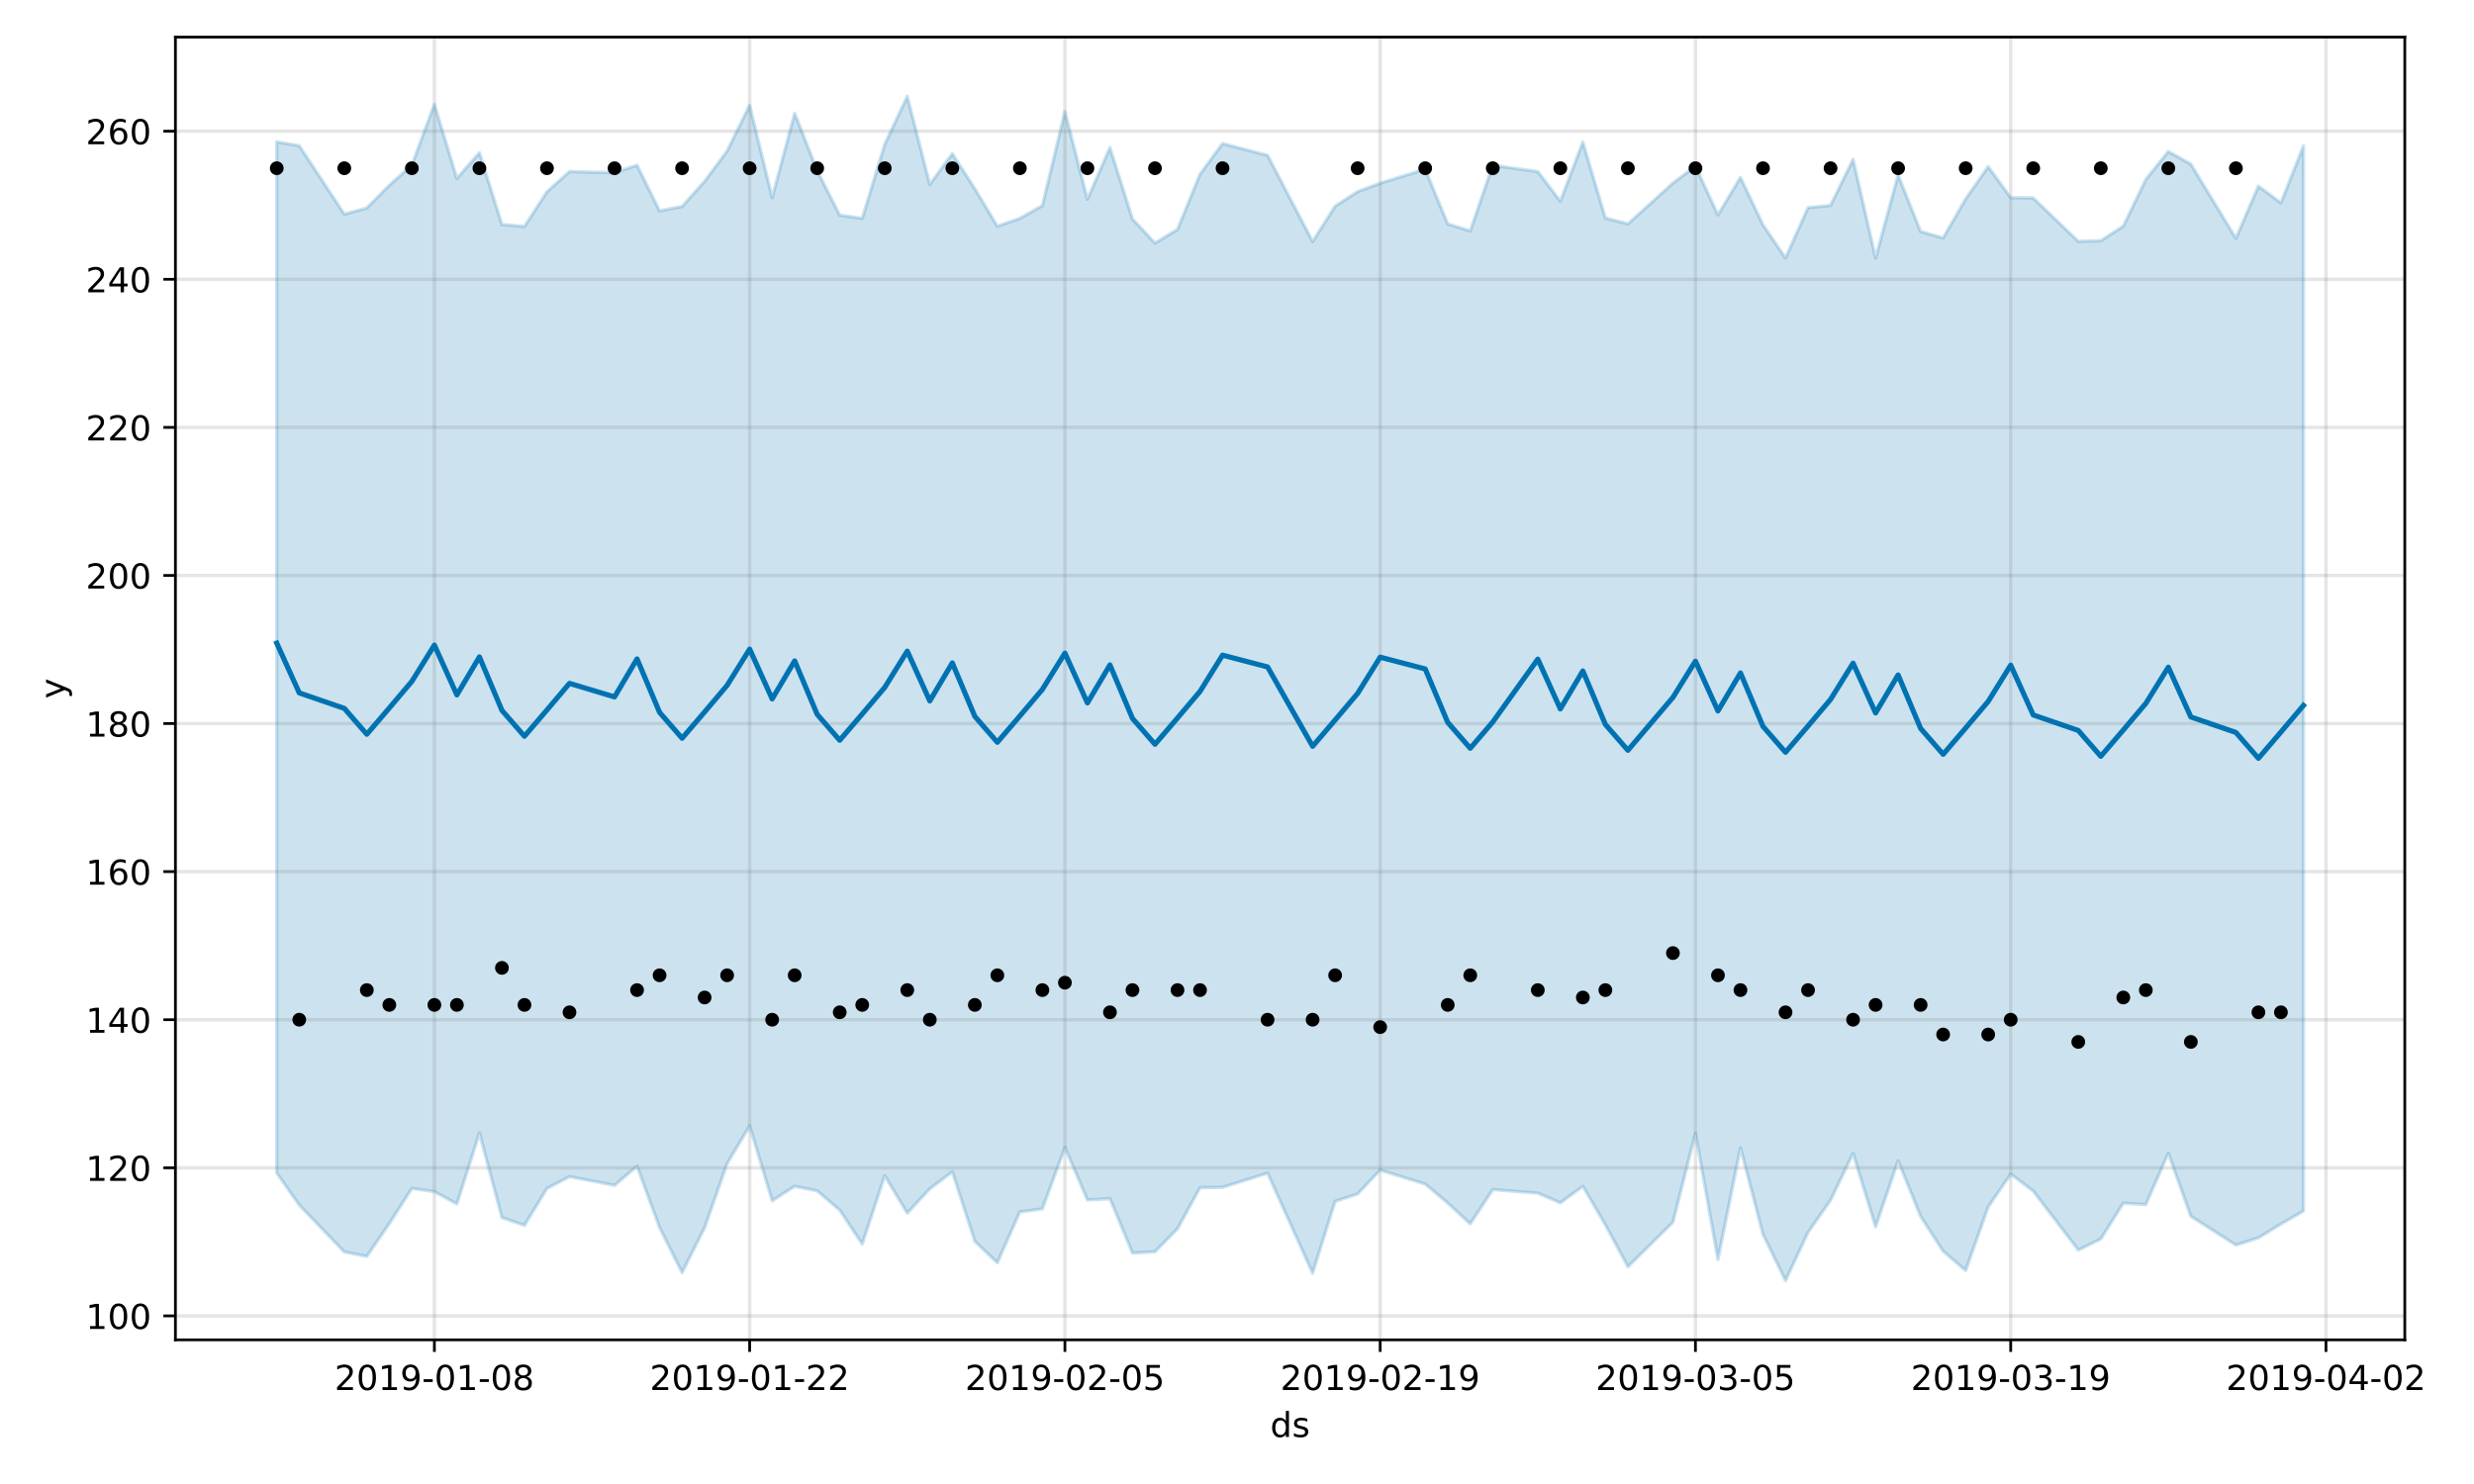 <?xml version="1.0" encoding="utf-8" standalone="no"?>
<!DOCTYPE svg PUBLIC "-//W3C//DTD SVG 1.1//EN"
  "http://www.w3.org/Graphics/SVG/1.1/DTD/svg11.dtd">
<!-- Created with matplotlib (https://matplotlib.org/) -->
<svg height="432pt" version="1.1" viewBox="0 0 720 432" width="720pt" xmlns="http://www.w3.org/2000/svg" xmlns:xlink="http://www.w3.org/1999/xlink">
 <defs>
  <style type="text/css">
*{stroke-linecap:butt;stroke-linejoin:round;}
  </style>
 </defs>
 <g id="figure_1">
  <g id="patch_1">
   <path d="M 0 432 
L 720 432 
L 720 0 
L 0 0 
z
" style="fill:#ffffff;"/>
  </g>
  <g id="axes_1">
   <g id="patch_2">
    <path d="M 51.05 390.04 
L 699.857 390.04 
L 699.857 10.8 
L 51.05 10.8 
z
" style="fill:#ffffff;"/>
   </g>
   <g id="PolyCollection_1">
    <defs>
     <path d="M 80.541 -390.688 
L 80.541 -90.541 
L 87.095 -81.189 
L 100.202 -67.548 
L 106.756 -66.279 
L 113.309 -75.813 
L 119.863 -86.031 
L 126.417 -85.107 
L 132.97 -81.522 
L 139.524 -102.159 
L 146.077 -77.539 
L 152.631 -75.289 
L 159.185 -86.035 
L 165.738 -89.48 
L 178.845 -86.94 
L 185.399 -92.5 
L 191.953 -74.653 
L 198.506 -61.533 
L 205.06 -74.594 
L 211.613 -93.248 
L 218.167 -104.239 
L 224.721 -82.461 
L 231.274 -86.669 
L 237.828 -85.321 
L 244.381 -79.704 
L 250.935 -69.836 
L 257.489 -89.732 
L 264.042 -78.842 
L 270.596 -85.93 
L 277.15 -90.875 
L 283.703 -70.623 
L 290.257 -64.4 
L 296.81 -79.209 
L 303.364 -80.088 
L 309.918 -97.953 
L 316.471 -82.689 
L 323.025 -83.043 
L 329.578 -67.234 
L 336.132 -67.6 
L 342.686 -74.287 
L 349.239 -86.256 
L 355.793 -86.357 
L 368.9 -90.478 
L 382.007 -61.37 
L 388.561 -82.277 
L 395.114 -84.437 
L 401.668 -91.391 
L 414.775 -87.316 
L 421.329 -81.77 
L 427.883 -75.73 
L 434.436 -85.7 
L 447.543 -84.662 
L 454.097 -81.836 
L 460.651 -86.648 
L 467.204 -75.446 
L 473.758 -63.226 
L 486.865 -76.179 
L 493.419 -102.076 
L 499.972 -65.343 
L 506.526 -97.839 
L 513.079 -72.669 
L 519.633 -59.198 
L 526.187 -73.233 
L 532.74 -82.594 
L 539.294 -96.24 
L 545.847 -74.868 
L 552.401 -94.091 
L 558.955 -77.89 
L 565.508 -67.759 
L 572.062 -62.153 
L 578.616 -80.634 
L 585.169 -90.212 
L 591.723 -85.274 
L 604.83 -68.113 
L 611.384 -71.317 
L 617.937 -81.752 
L 624.491 -81.35 
L 631.044 -96.272 
L 637.598 -77.923 
L 650.705 -69.562 
L 657.259 -71.668 
L 663.812 -75.676 
L 670.366 -79.452 
L 670.366 -389.514 
L 670.366 -389.514 
L 663.812 -372.951 
L 657.259 -377.815 
L 650.705 -362.632 
L 637.598 -384.208 
L 631.044 -387.916 
L 624.491 -379.744 
L 617.937 -366.149 
L 611.384 -361.929 
L 604.83 -361.737 
L 591.723 -374.369 
L 585.169 -374.465 
L 578.616 -383.495 
L 572.062 -374.097 
L 565.508 -362.731 
L 558.955 -364.609 
L 552.401 -381.063 
L 545.847 -356.914 
L 539.294 -385.607 
L 532.74 -372.212 
L 526.187 -371.541 
L 519.633 -356.895 
L 513.079 -366.551 
L 506.526 -380.349 
L 499.972 -369.441 
L 493.419 -383.608 
L 486.865 -378.697 
L 473.758 -366.83 
L 467.204 -368.556 
L 460.651 -390.643 
L 454.097 -373.427 
L 447.543 -382.067 
L 434.436 -383.875 
L 427.883 -364.793 
L 421.329 -366.812 
L 414.775 -382.721 
L 401.668 -378.672 
L 395.114 -376.22 
L 388.561 -371.977 
L 382.007 -361.699 
L 368.9 -386.78 
L 355.793 -390.214 
L 349.239 -381.276 
L 342.686 -365.226 
L 336.132 -361.229 
L 329.578 -368.273 
L 323.025 -389.029 
L 316.471 -373.991 
L 309.918 -399.546 
L 303.364 -372.139 
L 296.81 -368.425 
L 290.257 -366.147 
L 283.703 -377.067 
L 277.15 -387.263 
L 270.596 -378.334 
L 264.042 -403.962 
L 257.489 -390.014 
L 250.935 -368.439 
L 244.381 -369.367 
L 237.828 -382.321 
L 231.274 -399.045 
L 224.721 -374.451 
L 218.167 -401.387 
L 211.613 -388.047 
L 205.06 -379.219 
L 198.506 -371.893 
L 191.953 -370.622 
L 185.399 -383.91 
L 178.845 -381.725 
L 165.738 -382.06 
L 159.185 -376.182 
L 152.631 -366.073 
L 146.077 -366.66 
L 139.524 -387.557 
L 132.97 -380.045 
L 126.417 -401.655 
L 119.863 -383.91 
L 113.309 -378.089 
L 106.756 -371.45 
L 100.202 -369.664 
L 87.095 -389.576 
L 80.541 -390.688 
z
" id="m80449d6ea2" style="stroke:#0072b2;stroke-opacity:0.2;"/>
    </defs>
    <g clip-path="url(#pdeab9c58ba)">
     <use style="fill:#0072b2;fill-opacity:0.2;stroke:#0072b2;stroke-opacity:0.2;" x="0" xlink:href="#m80449d6ea2" y="432"/>
    </g>
   </g>
   <g id="matplotlib.axis_1">
    <g id="xtick_1">
     <g id="line2d_1">
      <path clip-path="url(#pdeab9c58ba)" d="M 126.417 390.04 
L 126.417 10.8 
" style="fill:none;stroke:#808080;stroke-linecap:square;stroke-opacity:0.2;"/>
     </g>
     <g id="line2d_2">
      <defs>
       <path d="M 0 0 
L 0 3.5 
" id="mfeda3fd162" style="stroke:#000000;stroke-width:0.8;"/>
      </defs>
      <g>
       <use style="stroke:#000000;stroke-width:0.8;" x="126.417" xlink:href="#mfeda3fd162" y="390.04"/>
      </g>
     </g>
     <g id="text_1">
      <!-- 2019-01-08 -->
      <defs>
       <path d="M 19.188 8.297 
L 53.609 8.297 
L 53.609 0 
L 7.328 0 
L 7.328 8.297 
Q 12.938 14.109 22.625 23.891 
Q 32.328 33.688 34.812 36.531 
Q 39.547 41.844 41.422 45.531 
Q 43.312 49.219 43.312 52.781 
Q 43.312 58.594 39.234 62.25 
Q 35.156 65.922 28.609 65.922 
Q 23.969 65.922 18.812 64.312 
Q 13.672 62.703 7.812 59.422 
L 7.812 69.391 
Q 13.766 71.781 18.938 73 
Q 24.125 74.219 28.422 74.219 
Q 39.75 74.219 46.484 68.547 
Q 53.219 62.891 53.219 53.422 
Q 53.219 48.922 51.531 44.891 
Q 49.859 40.875 45.406 35.406 
Q 44.188 33.984 37.641 27.219 
Q 31.109 20.453 19.188 8.297 
z
" id="DejaVuSans-50"/>
       <path d="M 31.781 66.406 
Q 24.172 66.406 20.328 58.906 
Q 16.5 51.422 16.5 36.375 
Q 16.5 21.391 20.328 13.891 
Q 24.172 6.391 31.781 6.391 
Q 39.453 6.391 43.281 13.891 
Q 47.125 21.391 47.125 36.375 
Q 47.125 51.422 43.281 58.906 
Q 39.453 66.406 31.781 66.406 
z
M 31.781 74.219 
Q 44.047 74.219 50.516 64.516 
Q 56.984 54.828 56.984 36.375 
Q 56.984 17.969 50.516 8.266 
Q 44.047 -1.422 31.781 -1.422 
Q 19.531 -1.422 13.062 8.266 
Q 6.594 17.969 6.594 36.375 
Q 6.594 54.828 13.062 64.516 
Q 19.531 74.219 31.781 74.219 
z
" id="DejaVuSans-48"/>
       <path d="M 12.406 8.297 
L 28.516 8.297 
L 28.516 63.922 
L 10.984 60.406 
L 10.984 69.391 
L 28.422 72.906 
L 38.281 72.906 
L 38.281 8.297 
L 54.391 8.297 
L 54.391 0 
L 12.406 0 
z
" id="DejaVuSans-49"/>
       <path d="M 10.984 1.516 
L 10.984 10.5 
Q 14.703 8.734 18.5 7.812 
Q 22.312 6.891 25.984 6.891 
Q 35.75 6.891 40.891 13.453 
Q 46.047 20.016 46.781 33.406 
Q 43.953 29.203 39.594 26.953 
Q 35.25 24.703 29.984 24.703 
Q 19.047 24.703 12.672 31.312 
Q 6.297 37.938 6.297 49.422 
Q 6.297 60.641 12.938 67.422 
Q 19.578 74.219 30.609 74.219 
Q 43.266 74.219 49.922 64.516 
Q 56.594 54.828 56.594 36.375 
Q 56.594 19.141 48.406 8.859 
Q 40.234 -1.422 26.422 -1.422 
Q 22.703 -1.422 18.891 -0.688 
Q 15.094 0.047 10.984 1.516 
z
M 30.609 32.422 
Q 37.25 32.422 41.125 36.953 
Q 45.016 41.5 45.016 49.422 
Q 45.016 57.281 41.125 61.844 
Q 37.25 66.406 30.609 66.406 
Q 23.969 66.406 20.094 61.844 
Q 16.219 57.281 16.219 49.422 
Q 16.219 41.5 20.094 36.953 
Q 23.969 32.422 30.609 32.422 
z
" id="DejaVuSans-57"/>
       <path d="M 4.891 31.391 
L 31.203 31.391 
L 31.203 23.391 
L 4.891 23.391 
z
" id="DejaVuSans-45"/>
       <path d="M 31.781 34.625 
Q 24.75 34.625 20.719 30.859 
Q 16.703 27.094 16.703 20.516 
Q 16.703 13.922 20.719 10.156 
Q 24.75 6.391 31.781 6.391 
Q 38.812 6.391 42.859 10.172 
Q 46.922 13.969 46.922 20.516 
Q 46.922 27.094 42.891 30.859 
Q 38.875 34.625 31.781 34.625 
z
M 21.922 38.812 
Q 15.578 40.375 12.031 44.719 
Q 8.5 49.078 8.5 55.328 
Q 8.5 64.062 14.719 69.141 
Q 20.953 74.219 31.781 74.219 
Q 42.672 74.219 48.875 69.141 
Q 55.078 64.062 55.078 55.328 
Q 55.078 49.078 51.531 44.719 
Q 48 40.375 41.703 38.812 
Q 48.828 37.156 52.797 32.312 
Q 56.781 27.484 56.781 20.516 
Q 56.781 9.906 50.312 4.234 
Q 43.844 -1.422 31.781 -1.422 
Q 19.734 -1.422 13.25 4.234 
Q 6.781 9.906 6.781 20.516 
Q 6.781 27.484 10.781 32.312 
Q 14.797 37.156 21.922 38.812 
z
M 18.312 54.391 
Q 18.312 48.734 21.844 45.562 
Q 25.391 42.391 31.781 42.391 
Q 38.141 42.391 41.719 45.562 
Q 45.312 48.734 45.312 54.391 
Q 45.312 60.062 41.719 63.234 
Q 38.141 66.406 31.781 66.406 
Q 25.391 66.406 21.844 63.234 
Q 18.312 60.062 18.312 54.391 
z
" id="DejaVuSans-56"/>
      </defs>
      <g transform="translate(97.359 404.638)scale(0.1 -0.1)">
       <use xlink:href="#DejaVuSans-50"/>
       <use x="63.623" xlink:href="#DejaVuSans-48"/>
       <use x="127.246" xlink:href="#DejaVuSans-49"/>
       <use x="190.869" xlink:href="#DejaVuSans-57"/>
       <use x="254.492" xlink:href="#DejaVuSans-45"/>
       <use x="290.576" xlink:href="#DejaVuSans-48"/>
       <use x="354.199" xlink:href="#DejaVuSans-49"/>
       <use x="417.822" xlink:href="#DejaVuSans-45"/>
       <use x="453.906" xlink:href="#DejaVuSans-48"/>
       <use x="517.529" xlink:href="#DejaVuSans-56"/>
      </g>
     </g>
    </g>
    <g id="xtick_2">
     <g id="line2d_3">
      <path clip-path="url(#pdeab9c58ba)" d="M 218.167 390.04 
L 218.167 10.8 
" style="fill:none;stroke:#808080;stroke-linecap:square;stroke-opacity:0.2;"/>
     </g>
     <g id="line2d_4">
      <g>
       <use style="stroke:#000000;stroke-width:0.8;" x="218.167" xlink:href="#mfeda3fd162" y="390.04"/>
      </g>
     </g>
     <g id="text_2">
      <!-- 2019-01-22 -->
      <g transform="translate(189.109 404.638)scale(0.1 -0.1)">
       <use xlink:href="#DejaVuSans-50"/>
       <use x="63.623" xlink:href="#DejaVuSans-48"/>
       <use x="127.246" xlink:href="#DejaVuSans-49"/>
       <use x="190.869" xlink:href="#DejaVuSans-57"/>
       <use x="254.492" xlink:href="#DejaVuSans-45"/>
       <use x="290.576" xlink:href="#DejaVuSans-48"/>
       <use x="354.199" xlink:href="#DejaVuSans-49"/>
       <use x="417.822" xlink:href="#DejaVuSans-45"/>
       <use x="453.906" xlink:href="#DejaVuSans-50"/>
       <use x="517.529" xlink:href="#DejaVuSans-50"/>
      </g>
     </g>
    </g>
    <g id="xtick_3">
     <g id="line2d_5">
      <path clip-path="url(#pdeab9c58ba)" d="M 309.918 390.04 
L 309.918 10.8 
" style="fill:none;stroke:#808080;stroke-linecap:square;stroke-opacity:0.2;"/>
     </g>
     <g id="line2d_6">
      <g>
       <use style="stroke:#000000;stroke-width:0.8;" x="309.918" xlink:href="#mfeda3fd162" y="390.04"/>
      </g>
     </g>
     <g id="text_3">
      <!-- 2019-02-05 -->
      <defs>
       <path d="M 10.797 72.906 
L 49.516 72.906 
L 49.516 64.594 
L 19.828 64.594 
L 19.828 46.734 
Q 21.969 47.469 24.109 47.828 
Q 26.266 48.188 28.422 48.188 
Q 40.625 48.188 47.75 41.5 
Q 54.891 34.812 54.891 23.391 
Q 54.891 11.625 47.562 5.094 
Q 40.234 -1.422 26.906 -1.422 
Q 22.312 -1.422 17.547 -0.641 
Q 12.797 0.141 7.719 1.703 
L 7.719 11.625 
Q 12.109 9.234 16.797 8.062 
Q 21.484 6.891 26.703 6.891 
Q 35.156 6.891 40.078 11.328 
Q 45.016 15.766 45.016 23.391 
Q 45.016 31 40.078 35.438 
Q 35.156 39.891 26.703 39.891 
Q 22.75 39.891 18.812 39.016 
Q 14.891 38.141 10.797 36.281 
z
" id="DejaVuSans-53"/>
      </defs>
      <g transform="translate(280.86 404.638)scale(0.1 -0.1)">
       <use xlink:href="#DejaVuSans-50"/>
       <use x="63.623" xlink:href="#DejaVuSans-48"/>
       <use x="127.246" xlink:href="#DejaVuSans-49"/>
       <use x="190.869" xlink:href="#DejaVuSans-57"/>
       <use x="254.492" xlink:href="#DejaVuSans-45"/>
       <use x="290.576" xlink:href="#DejaVuSans-48"/>
       <use x="354.199" xlink:href="#DejaVuSans-50"/>
       <use x="417.822" xlink:href="#DejaVuSans-45"/>
       <use x="453.906" xlink:href="#DejaVuSans-48"/>
       <use x="517.529" xlink:href="#DejaVuSans-53"/>
      </g>
     </g>
    </g>
    <g id="xtick_4">
     <g id="line2d_7">
      <path clip-path="url(#pdeab9c58ba)" d="M 401.668 390.04 
L 401.668 10.8 
" style="fill:none;stroke:#808080;stroke-linecap:square;stroke-opacity:0.2;"/>
     </g>
     <g id="line2d_8">
      <g>
       <use style="stroke:#000000;stroke-width:0.8;" x="401.668" xlink:href="#mfeda3fd162" y="390.04"/>
      </g>
     </g>
     <g id="text_4">
      <!-- 2019-02-19 -->
      <g transform="translate(372.61 404.638)scale(0.1 -0.1)">
       <use xlink:href="#DejaVuSans-50"/>
       <use x="63.623" xlink:href="#DejaVuSans-48"/>
       <use x="127.246" xlink:href="#DejaVuSans-49"/>
       <use x="190.869" xlink:href="#DejaVuSans-57"/>
       <use x="254.492" xlink:href="#DejaVuSans-45"/>
       <use x="290.576" xlink:href="#DejaVuSans-48"/>
       <use x="354.199" xlink:href="#DejaVuSans-50"/>
       <use x="417.822" xlink:href="#DejaVuSans-45"/>
       <use x="453.906" xlink:href="#DejaVuSans-49"/>
       <use x="517.529" xlink:href="#DejaVuSans-57"/>
      </g>
     </g>
    </g>
    <g id="xtick_5">
     <g id="line2d_9">
      <path clip-path="url(#pdeab9c58ba)" d="M 493.419 390.04 
L 493.419 10.8 
" style="fill:none;stroke:#808080;stroke-linecap:square;stroke-opacity:0.2;"/>
     </g>
     <g id="line2d_10">
      <g>
       <use style="stroke:#000000;stroke-width:0.8;" x="493.419" xlink:href="#mfeda3fd162" y="390.04"/>
      </g>
     </g>
     <g id="text_5">
      <!-- 2019-03-05 -->
      <defs>
       <path d="M 40.578 39.312 
Q 47.656 37.797 51.625 33 
Q 55.609 28.219 55.609 21.188 
Q 55.609 10.406 48.188 4.484 
Q 40.766 -1.422 27.094 -1.422 
Q 22.516 -1.422 17.656 -0.516 
Q 12.797 0.391 7.625 2.203 
L 7.625 11.719 
Q 11.719 9.328 16.594 8.109 
Q 21.484 6.891 26.812 6.891 
Q 36.078 6.891 40.938 10.547 
Q 45.797 14.203 45.797 21.188 
Q 45.797 27.641 41.281 31.266 
Q 36.766 34.906 28.719 34.906 
L 20.219 34.906 
L 20.219 43.016 
L 29.109 43.016 
Q 36.375 43.016 40.234 45.922 
Q 44.094 48.828 44.094 54.297 
Q 44.094 59.906 40.109 62.906 
Q 36.141 65.922 28.719 65.922 
Q 24.656 65.922 20.016 65.031 
Q 15.375 64.156 9.812 62.312 
L 9.812 71.094 
Q 15.438 72.656 20.344 73.438 
Q 25.25 74.219 29.594 74.219 
Q 40.828 74.219 47.359 69.109 
Q 53.906 64.016 53.906 55.328 
Q 53.906 49.266 50.438 45.094 
Q 46.969 40.922 40.578 39.312 
z
" id="DejaVuSans-51"/>
      </defs>
      <g transform="translate(464.361 404.638)scale(0.1 -0.1)">
       <use xlink:href="#DejaVuSans-50"/>
       <use x="63.623" xlink:href="#DejaVuSans-48"/>
       <use x="127.246" xlink:href="#DejaVuSans-49"/>
       <use x="190.869" xlink:href="#DejaVuSans-57"/>
       <use x="254.492" xlink:href="#DejaVuSans-45"/>
       <use x="290.576" xlink:href="#DejaVuSans-48"/>
       <use x="354.199" xlink:href="#DejaVuSans-51"/>
       <use x="417.822" xlink:href="#DejaVuSans-45"/>
       <use x="453.906" xlink:href="#DejaVuSans-48"/>
       <use x="517.529" xlink:href="#DejaVuSans-53"/>
      </g>
     </g>
    </g>
    <g id="xtick_6">
     <g id="line2d_11">
      <path clip-path="url(#pdeab9c58ba)" d="M 585.169 390.04 
L 585.169 10.8 
" style="fill:none;stroke:#808080;stroke-linecap:square;stroke-opacity:0.2;"/>
     </g>
     <g id="line2d_12">
      <g>
       <use style="stroke:#000000;stroke-width:0.8;" x="585.169" xlink:href="#mfeda3fd162" y="390.04"/>
      </g>
     </g>
     <g id="text_6">
      <!-- 2019-03-19 -->
      <g transform="translate(556.111 404.638)scale(0.1 -0.1)">
       <use xlink:href="#DejaVuSans-50"/>
       <use x="63.623" xlink:href="#DejaVuSans-48"/>
       <use x="127.246" xlink:href="#DejaVuSans-49"/>
       <use x="190.869" xlink:href="#DejaVuSans-57"/>
       <use x="254.492" xlink:href="#DejaVuSans-45"/>
       <use x="290.576" xlink:href="#DejaVuSans-48"/>
       <use x="354.199" xlink:href="#DejaVuSans-51"/>
       <use x="417.822" xlink:href="#DejaVuSans-45"/>
       <use x="453.906" xlink:href="#DejaVuSans-49"/>
       <use x="517.529" xlink:href="#DejaVuSans-57"/>
      </g>
     </g>
    </g>
    <g id="xtick_7">
     <g id="line2d_13">
      <path clip-path="url(#pdeab9c58ba)" d="M 676.92 390.04 
L 676.92 10.8 
" style="fill:none;stroke:#808080;stroke-linecap:square;stroke-opacity:0.2;"/>
     </g>
     <g id="line2d_14">
      <g>
       <use style="stroke:#000000;stroke-width:0.8;" x="676.92" xlink:href="#mfeda3fd162" y="390.04"/>
      </g>
     </g>
     <g id="text_7">
      <!-- 2019-04-02 -->
      <defs>
       <path d="M 37.797 64.312 
L 12.891 25.391 
L 37.797 25.391 
z
M 35.203 72.906 
L 47.609 72.906 
L 47.609 25.391 
L 58.016 25.391 
L 58.016 17.188 
L 47.609 17.188 
L 47.609 0 
L 37.797 0 
L 37.797 17.188 
L 4.891 17.188 
L 4.891 26.703 
z
" id="DejaVuSans-52"/>
      </defs>
      <g transform="translate(647.862 404.638)scale(0.1 -0.1)">
       <use xlink:href="#DejaVuSans-50"/>
       <use x="63.623" xlink:href="#DejaVuSans-48"/>
       <use x="127.246" xlink:href="#DejaVuSans-49"/>
       <use x="190.869" xlink:href="#DejaVuSans-57"/>
       <use x="254.492" xlink:href="#DejaVuSans-45"/>
       <use x="290.576" xlink:href="#DejaVuSans-48"/>
       <use x="354.199" xlink:href="#DejaVuSans-52"/>
       <use x="417.822" xlink:href="#DejaVuSans-45"/>
       <use x="453.906" xlink:href="#DejaVuSans-48"/>
       <use x="517.529" xlink:href="#DejaVuSans-50"/>
      </g>
     </g>
    </g>
    <g id="text_8">
     <!-- ds -->
     <defs>
      <path d="M 45.406 46.391 
L 45.406 75.984 
L 54.391 75.984 
L 54.391 0 
L 45.406 0 
L 45.406 8.203 
Q 42.578 3.328 38.25 0.953 
Q 33.938 -1.422 27.875 -1.422 
Q 17.969 -1.422 11.734 6.484 
Q 5.516 14.406 5.516 27.297 
Q 5.516 40.188 11.734 48.094 
Q 17.969 56 27.875 56 
Q 33.938 56 38.25 53.625 
Q 42.578 51.266 45.406 46.391 
z
M 14.797 27.297 
Q 14.797 17.391 18.875 11.75 
Q 22.953 6.109 30.078 6.109 
Q 37.203 6.109 41.297 11.75 
Q 45.406 17.391 45.406 27.297 
Q 45.406 37.203 41.297 42.844 
Q 37.203 48.484 30.078 48.484 
Q 22.953 48.484 18.875 42.844 
Q 14.797 37.203 14.797 27.297 
z
" id="DejaVuSans-100"/>
      <path d="M 44.281 53.078 
L 44.281 44.578 
Q 40.484 46.531 36.375 47.5 
Q 32.281 48.484 27.875 48.484 
Q 21.188 48.484 17.844 46.438 
Q 14.5 44.391 14.5 40.281 
Q 14.5 37.156 16.891 35.375 
Q 19.281 33.594 26.516 31.984 
L 29.594 31.297 
Q 39.156 29.25 43.188 25.516 
Q 47.219 21.781 47.219 15.094 
Q 47.219 7.469 41.188 3.016 
Q 35.156 -1.422 24.609 -1.422 
Q 20.219 -1.422 15.453 -0.562 
Q 10.688 0.297 5.422 2 
L 5.422 11.281 
Q 10.406 8.688 15.234 7.391 
Q 20.062 6.109 24.812 6.109 
Q 31.156 6.109 34.562 8.281 
Q 37.984 10.453 37.984 14.406 
Q 37.984 18.062 35.516 20.016 
Q 33.062 21.969 24.703 23.781 
L 21.578 24.516 
Q 13.234 26.266 9.516 29.906 
Q 5.812 33.547 5.812 39.891 
Q 5.812 47.609 11.281 51.797 
Q 16.75 56 26.812 56 
Q 31.781 56 36.172 55.266 
Q 40.578 54.547 44.281 53.078 
z
" id="DejaVuSans-115"/>
     </defs>
     <g transform="translate(369.675 418.317)scale(0.1 -0.1)">
      <use xlink:href="#DejaVuSans-100"/>
      <use x="63.477" xlink:href="#DejaVuSans-115"/>
     </g>
    </g>
   </g>
   <g id="matplotlib.axis_2">
    <g id="ytick_1">
     <g id="line2d_15">
      <path clip-path="url(#pdeab9c58ba)" d="M 51.05 383.06 
L 699.857 383.06 
" style="fill:none;stroke:#808080;stroke-linecap:square;stroke-opacity:0.2;"/>
     </g>
     <g id="line2d_16">
      <defs>
       <path d="M 0 0 
L -3.5 0 
" id="m9678f21f7b" style="stroke:#000000;stroke-width:0.8;"/>
      </defs>
      <g>
       <use style="stroke:#000000;stroke-width:0.8;" x="51.05" xlink:href="#m9678f21f7b" y="383.06"/>
      </g>
     </g>
     <g id="text_9">
      <!-- 100 -->
      <g transform="translate(24.962 386.859)scale(0.1 -0.1)">
       <use xlink:href="#DejaVuSans-49"/>
       <use x="63.623" xlink:href="#DejaVuSans-48"/>
       <use x="127.246" xlink:href="#DejaVuSans-48"/>
      </g>
     </g>
    </g>
    <g id="ytick_2">
     <g id="line2d_17">
      <path clip-path="url(#pdeab9c58ba)" d="M 51.05 339.951 
L 699.857 339.951 
" style="fill:none;stroke:#808080;stroke-linecap:square;stroke-opacity:0.2;"/>
     </g>
     <g id="line2d_18">
      <g>
       <use style="stroke:#000000;stroke-width:0.8;" x="51.05" xlink:href="#m9678f21f7b" y="339.951"/>
      </g>
     </g>
     <g id="text_10">
      <!-- 120 -->
      <g transform="translate(24.962 343.751)scale(0.1 -0.1)">
       <use xlink:href="#DejaVuSans-49"/>
       <use x="63.623" xlink:href="#DejaVuSans-50"/>
       <use x="127.246" xlink:href="#DejaVuSans-48"/>
      </g>
     </g>
    </g>
    <g id="ytick_3">
     <g id="line2d_19">
      <path clip-path="url(#pdeab9c58ba)" d="M 51.05 296.843 
L 699.857 296.843 
" style="fill:none;stroke:#808080;stroke-linecap:square;stroke-opacity:0.2;"/>
     </g>
     <g id="line2d_20">
      <g>
       <use style="stroke:#000000;stroke-width:0.8;" x="51.05" xlink:href="#m9678f21f7b" y="296.843"/>
      </g>
     </g>
     <g id="text_11">
      <!-- 140 -->
      <g transform="translate(24.962 300.642)scale(0.1 -0.1)">
       <use xlink:href="#DejaVuSans-49"/>
       <use x="63.623" xlink:href="#DejaVuSans-52"/>
       <use x="127.246" xlink:href="#DejaVuSans-48"/>
      </g>
     </g>
    </g>
    <g id="ytick_4">
     <g id="line2d_21">
      <path clip-path="url(#pdeab9c58ba)" d="M 51.05 253.735 
L 699.857 253.735 
" style="fill:none;stroke:#808080;stroke-linecap:square;stroke-opacity:0.2;"/>
     </g>
     <g id="line2d_22">
      <g>
       <use style="stroke:#000000;stroke-width:0.8;" x="51.05" xlink:href="#m9678f21f7b" y="253.735"/>
      </g>
     </g>
     <g id="text_12">
      <!-- 160 -->
      <defs>
       <path d="M 33.016 40.375 
Q 26.375 40.375 22.484 35.828 
Q 18.609 31.297 18.609 23.391 
Q 18.609 15.531 22.484 10.953 
Q 26.375 6.391 33.016 6.391 
Q 39.656 6.391 43.531 10.953 
Q 47.406 15.531 47.406 23.391 
Q 47.406 31.297 43.531 35.828 
Q 39.656 40.375 33.016 40.375 
z
M 52.594 71.297 
L 52.594 62.312 
Q 48.875 64.062 45.094 64.984 
Q 41.312 65.922 37.594 65.922 
Q 27.828 65.922 22.672 59.328 
Q 17.531 52.734 16.797 39.406 
Q 19.672 43.656 24.016 45.922 
Q 28.375 48.188 33.594 48.188 
Q 44.578 48.188 50.953 41.516 
Q 57.328 34.859 57.328 23.391 
Q 57.328 12.156 50.688 5.359 
Q 44.047 -1.422 33.016 -1.422 
Q 20.359 -1.422 13.672 8.266 
Q 6.984 17.969 6.984 36.375 
Q 6.984 53.656 15.188 63.938 
Q 23.391 74.219 37.203 74.219 
Q 40.922 74.219 44.703 73.484 
Q 48.484 72.75 52.594 71.297 
z
" id="DejaVuSans-54"/>
      </defs>
      <g transform="translate(24.962 257.534)scale(0.1 -0.1)">
       <use xlink:href="#DejaVuSans-49"/>
       <use x="63.623" xlink:href="#DejaVuSans-54"/>
       <use x="127.246" xlink:href="#DejaVuSans-48"/>
      </g>
     </g>
    </g>
    <g id="ytick_5">
     <g id="line2d_23">
      <path clip-path="url(#pdeab9c58ba)" d="M 51.05 210.627 
L 699.857 210.627 
" style="fill:none;stroke:#808080;stroke-linecap:square;stroke-opacity:0.2;"/>
     </g>
     <g id="line2d_24">
      <g>
       <use style="stroke:#000000;stroke-width:0.8;" x="51.05" xlink:href="#m9678f21f7b" y="210.627"/>
      </g>
     </g>
     <g id="text_13">
      <!-- 180 -->
      <g transform="translate(24.962 214.426)scale(0.1 -0.1)">
       <use xlink:href="#DejaVuSans-49"/>
       <use x="63.623" xlink:href="#DejaVuSans-56"/>
       <use x="127.246" xlink:href="#DejaVuSans-48"/>
      </g>
     </g>
    </g>
    <g id="ytick_6">
     <g id="line2d_25">
      <path clip-path="url(#pdeab9c58ba)" d="M 51.05 167.519 
L 699.857 167.519 
" style="fill:none;stroke:#808080;stroke-linecap:square;stroke-opacity:0.2;"/>
     </g>
     <g id="line2d_26">
      <g>
       <use style="stroke:#000000;stroke-width:0.8;" x="51.05" xlink:href="#m9678f21f7b" y="167.519"/>
      </g>
     </g>
     <g id="text_14">
      <!-- 200 -->
      <g transform="translate(24.962 171.318)scale(0.1 -0.1)">
       <use xlink:href="#DejaVuSans-50"/>
       <use x="63.623" xlink:href="#DejaVuSans-48"/>
       <use x="127.246" xlink:href="#DejaVuSans-48"/>
      </g>
     </g>
    </g>
    <g id="ytick_7">
     <g id="line2d_27">
      <path clip-path="url(#pdeab9c58ba)" d="M 51.05 124.41 
L 699.857 124.41 
" style="fill:none;stroke:#808080;stroke-linecap:square;stroke-opacity:0.2;"/>
     </g>
     <g id="line2d_28">
      <g>
       <use style="stroke:#000000;stroke-width:0.8;" x="51.05" xlink:href="#m9678f21f7b" y="124.41"/>
      </g>
     </g>
     <g id="text_15">
      <!-- 220 -->
      <g transform="translate(24.962 128.21)scale(0.1 -0.1)">
       <use xlink:href="#DejaVuSans-50"/>
       <use x="63.623" xlink:href="#DejaVuSans-50"/>
       <use x="127.246" xlink:href="#DejaVuSans-48"/>
      </g>
     </g>
    </g>
    <g id="ytick_8">
     <g id="line2d_29">
      <path clip-path="url(#pdeab9c58ba)" d="M 51.05 81.302 
L 699.857 81.302 
" style="fill:none;stroke:#808080;stroke-linecap:square;stroke-opacity:0.2;"/>
     </g>
     <g id="line2d_30">
      <g>
       <use style="stroke:#000000;stroke-width:0.8;" x="51.05" xlink:href="#m9678f21f7b" y="81.302"/>
      </g>
     </g>
     <g id="text_16">
      <!-- 240 -->
      <g transform="translate(24.962 85.101)scale(0.1 -0.1)">
       <use xlink:href="#DejaVuSans-50"/>
       <use x="63.623" xlink:href="#DejaVuSans-52"/>
       <use x="127.246" xlink:href="#DejaVuSans-48"/>
      </g>
     </g>
    </g>
    <g id="ytick_9">
     <g id="line2d_31">
      <path clip-path="url(#pdeab9c58ba)" d="M 51.05 38.194 
L 699.857 38.194 
" style="fill:none;stroke:#808080;stroke-linecap:square;stroke-opacity:0.2;"/>
     </g>
     <g id="line2d_32">
      <g>
       <use style="stroke:#000000;stroke-width:0.8;" x="51.05" xlink:href="#m9678f21f7b" y="38.194"/>
      </g>
     </g>
     <g id="text_17">
      <!-- 260 -->
      <g transform="translate(24.962 41.993)scale(0.1 -0.1)">
       <use xlink:href="#DejaVuSans-50"/>
       <use x="63.623" xlink:href="#DejaVuSans-54"/>
       <use x="127.246" xlink:href="#DejaVuSans-48"/>
      </g>
     </g>
    </g>
    <g id="text_18">
     <!-- y -->
     <defs>
      <path d="M 32.172 -5.078 
Q 28.375 -14.844 24.75 -17.812 
Q 21.141 -20.797 15.094 -20.797 
L 7.906 -20.797 
L 7.906 -13.281 
L 13.188 -13.281 
Q 16.891 -13.281 18.938 -11.516 
Q 21 -9.766 23.484 -3.219 
L 25.094 0.875 
L 2.984 54.688 
L 12.5 54.688 
L 29.594 11.922 
L 46.688 54.688 
L 56.203 54.688 
z
" id="DejaVuSans-121"/>
     </defs>
     <g transform="translate(18.883 203.379)rotate(-90)scale(0.1 -0.1)">
      <use xlink:href="#DejaVuSans-121"/>
     </g>
    </g>
   </g>
   <g id="line2d_33">
    <defs>
     <path d="M 0 1.5 
C 0.398 1.5 0.779 1.342 1.061 1.061 
C 1.342 0.779 1.5 0.398 1.5 0 
C 1.5 -0.398 1.342 -0.779 1.061 -1.061 
C 0.779 -1.342 0.398 -1.5 0 -1.5 
C -0.398 -1.5 -0.779 -1.342 -1.061 -1.061 
C -1.342 -0.779 -1.5 -0.398 -1.5 0 
C -1.5 0.398 -1.342 0.779 -1.061 1.061 
C -0.779 1.342 -0.398 1.5 0 1.5 
z
" id="maf7697c6ba" style="stroke:#000000;"/>
    </defs>
    <g clip-path="url(#pdeab9c58ba)">
     <use style="stroke:#000000;" x="80.541" xlink:href="#maf7697c6ba" y="48.971"/>
     <use style="stroke:#000000;" x="87.095" xlink:href="#maf7697c6ba" y="296.843"/>
     <use style="stroke:#000000;" x="100.202" xlink:href="#maf7697c6ba" y="48.971"/>
     <use style="stroke:#000000;" x="106.756" xlink:href="#maf7697c6ba" y="288.222"/>
     <use style="stroke:#000000;" x="113.309" xlink:href="#maf7697c6ba" y="292.532"/>
     <use style="stroke:#000000;" x="119.863" xlink:href="#maf7697c6ba" y="48.971"/>
     <use style="stroke:#000000;" x="126.417" xlink:href="#maf7697c6ba" y="292.532"/>
     <use style="stroke:#000000;" x="132.97" xlink:href="#maf7697c6ba" y="292.532"/>
     <use style="stroke:#000000;" x="139.524" xlink:href="#maf7697c6ba" y="48.971"/>
     <use style="stroke:#000000;" x="146.077" xlink:href="#maf7697c6ba" y="281.755"/>
     <use style="stroke:#000000;" x="152.631" xlink:href="#maf7697c6ba" y="292.532"/>
     <use style="stroke:#000000;" x="159.185" xlink:href="#maf7697c6ba" y="48.971"/>
     <use style="stroke:#000000;" x="165.738" xlink:href="#maf7697c6ba" y="294.688"/>
     <use style="stroke:#000000;" x="178.845" xlink:href="#maf7697c6ba" y="48.971"/>
     <use style="stroke:#000000;" x="185.399" xlink:href="#maf7697c6ba" y="288.222"/>
     <use style="stroke:#000000;" x="191.953" xlink:href="#maf7697c6ba" y="283.911"/>
     <use style="stroke:#000000;" x="198.506" xlink:href="#maf7697c6ba" y="48.971"/>
     <use style="stroke:#000000;" x="205.06" xlink:href="#maf7697c6ba" y="290.377"/>
     <use style="stroke:#000000;" x="211.613" xlink:href="#maf7697c6ba" y="283.911"/>
     <use style="stroke:#000000;" x="218.167" xlink:href="#maf7697c6ba" y="48.971"/>
     <use style="stroke:#000000;" x="224.721" xlink:href="#maf7697c6ba" y="296.843"/>
     <use style="stroke:#000000;" x="231.274" xlink:href="#maf7697c6ba" y="283.911"/>
     <use style="stroke:#000000;" x="237.828" xlink:href="#maf7697c6ba" y="48.971"/>
     <use style="stroke:#000000;" x="244.381" xlink:href="#maf7697c6ba" y="294.688"/>
     <use style="stroke:#000000;" x="250.935" xlink:href="#maf7697c6ba" y="292.532"/>
     <use style="stroke:#000000;" x="257.489" xlink:href="#maf7697c6ba" y="48.971"/>
     <use style="stroke:#000000;" x="264.042" xlink:href="#maf7697c6ba" y="288.222"/>
     <use style="stroke:#000000;" x="270.596" xlink:href="#maf7697c6ba" y="296.843"/>
     <use style="stroke:#000000;" x="277.15" xlink:href="#maf7697c6ba" y="48.971"/>
     <use style="stroke:#000000;" x="283.703" xlink:href="#maf7697c6ba" y="292.532"/>
     <use style="stroke:#000000;" x="290.257" xlink:href="#maf7697c6ba" y="283.911"/>
     <use style="stroke:#000000;" x="296.81" xlink:href="#maf7697c6ba" y="48.971"/>
     <use style="stroke:#000000;" x="303.364" xlink:href="#maf7697c6ba" y="288.222"/>
     <use style="stroke:#000000;" x="309.918" xlink:href="#maf7697c6ba" y="286.066"/>
     <use style="stroke:#000000;" x="316.471" xlink:href="#maf7697c6ba" y="48.971"/>
     <use style="stroke:#000000;" x="323.025" xlink:href="#maf7697c6ba" y="294.688"/>
     <use style="stroke:#000000;" x="329.578" xlink:href="#maf7697c6ba" y="288.222"/>
     <use style="stroke:#000000;" x="336.132" xlink:href="#maf7697c6ba" y="48.971"/>
     <use style="stroke:#000000;" x="342.686" xlink:href="#maf7697c6ba" y="288.222"/>
     <use style="stroke:#000000;" x="349.239" xlink:href="#maf7697c6ba" y="288.222"/>
     <use style="stroke:#000000;" x="355.793" xlink:href="#maf7697c6ba" y="48.971"/>
     <use style="stroke:#000000;" x="368.9" xlink:href="#maf7697c6ba" y="296.843"/>
     <use style="stroke:#000000;" x="382.007" xlink:href="#maf7697c6ba" y="296.843"/>
     <use style="stroke:#000000;" x="388.561" xlink:href="#maf7697c6ba" y="283.911"/>
     <use style="stroke:#000000;" x="395.114" xlink:href="#maf7697c6ba" y="48.971"/>
     <use style="stroke:#000000;" x="401.668" xlink:href="#maf7697c6ba" y="298.999"/>
     <use style="stroke:#000000;" x="414.775" xlink:href="#maf7697c6ba" y="48.971"/>
     <use style="stroke:#000000;" x="421.329" xlink:href="#maf7697c6ba" y="292.532"/>
     <use style="stroke:#000000;" x="427.883" xlink:href="#maf7697c6ba" y="283.911"/>
     <use style="stroke:#000000;" x="434.436" xlink:href="#maf7697c6ba" y="48.971"/>
     <use style="stroke:#000000;" x="447.543" xlink:href="#maf7697c6ba" y="288.222"/>
     <use style="stroke:#000000;" x="454.097" xlink:href="#maf7697c6ba" y="48.971"/>
     <use style="stroke:#000000;" x="460.651" xlink:href="#maf7697c6ba" y="290.377"/>
     <use style="stroke:#000000;" x="467.204" xlink:href="#maf7697c6ba" y="288.222"/>
     <use style="stroke:#000000;" x="473.758" xlink:href="#maf7697c6ba" y="48.971"/>
     <use style="stroke:#000000;" x="486.865" xlink:href="#maf7697c6ba" y="277.445"/>
     <use style="stroke:#000000;" x="493.419" xlink:href="#maf7697c6ba" y="48.971"/>
     <use style="stroke:#000000;" x="499.972" xlink:href="#maf7697c6ba" y="283.911"/>
     <use style="stroke:#000000;" x="506.526" xlink:href="#maf7697c6ba" y="288.222"/>
     <use style="stroke:#000000;" x="513.079" xlink:href="#maf7697c6ba" y="48.971"/>
     <use style="stroke:#000000;" x="519.633" xlink:href="#maf7697c6ba" y="294.688"/>
     <use style="stroke:#000000;" x="526.187" xlink:href="#maf7697c6ba" y="288.222"/>
     <use style="stroke:#000000;" x="532.74" xlink:href="#maf7697c6ba" y="48.971"/>
     <use style="stroke:#000000;" x="539.294" xlink:href="#maf7697c6ba" y="296.843"/>
     <use style="stroke:#000000;" x="545.847" xlink:href="#maf7697c6ba" y="292.532"/>
     <use style="stroke:#000000;" x="552.401" xlink:href="#maf7697c6ba" y="48.971"/>
     <use style="stroke:#000000;" x="558.955" xlink:href="#maf7697c6ba" y="292.532"/>
     <use style="stroke:#000000;" x="565.508" xlink:href="#maf7697c6ba" y="301.154"/>
     <use style="stroke:#000000;" x="572.062" xlink:href="#maf7697c6ba" y="48.971"/>
     <use style="stroke:#000000;" x="578.616" xlink:href="#maf7697c6ba" y="301.154"/>
     <use style="stroke:#000000;" x="585.169" xlink:href="#maf7697c6ba" y="296.843"/>
     <use style="stroke:#000000;" x="591.723" xlink:href="#maf7697c6ba" y="48.971"/>
     <use style="stroke:#000000;" x="604.83" xlink:href="#maf7697c6ba" y="303.309"/>
     <use style="stroke:#000000;" x="611.384" xlink:href="#maf7697c6ba" y="48.971"/>
     <use style="stroke:#000000;" x="617.937" xlink:href="#maf7697c6ba" y="290.377"/>
     <use style="stroke:#000000;" x="624.491" xlink:href="#maf7697c6ba" y="288.222"/>
     <use style="stroke:#000000;" x="631.044" xlink:href="#maf7697c6ba" y="48.971"/>
     <use style="stroke:#000000;" x="637.598" xlink:href="#maf7697c6ba" y="303.309"/>
     <use style="stroke:#000000;" x="650.705" xlink:href="#maf7697c6ba" y="48.971"/>
     <use style="stroke:#000000;" x="657.259" xlink:href="#maf7697c6ba" y="294.688"/>
     <use style="stroke:#000000;" x="663.812" xlink:href="#maf7697c6ba" y="294.688"/>
    </g>
   </g>
   <g id="line2d_34">
    <path clip-path="url(#pdeab9c58ba)" d="M 80.541 187.217 
L 87.095 201.707 
L 100.202 206.213 
L 106.756 213.74 
L 113.309 206.088 
L 119.863 198.347 
L 126.417 187.801 
L 132.97 202.291 
L 139.524 191.23 
L 146.077 206.797 
L 152.631 214.324 
L 159.185 206.672 
L 165.738 198.931 
L 178.845 202.874 
L 185.399 191.814 
L 191.953 207.381 
L 198.506 214.908 
L 205.06 207.256 
L 211.613 199.515 
L 218.167 188.969 
L 224.721 203.458 
L 231.274 192.398 
L 237.828 207.965 
L 244.381 215.492 
L 250.935 207.84 
L 257.489 200.099 
L 264.042 189.553 
L 270.596 204.042 
L 277.15 192.981 
L 283.703 208.549 
L 290.257 216.075 
L 296.81 208.424 
L 303.364 200.683 
L 309.918 190.136 
L 316.471 204.626 
L 323.025 193.565 
L 329.578 209.132 
L 336.132 216.659 
L 342.686 209.008 
L 349.239 201.267 
L 355.793 190.72 
L 368.9 194.149 
L 382.007 217.243 
L 388.561 209.591 
L 395.114 201.85 
L 401.668 191.304 
L 414.775 194.733 
L 421.329 210.3 
L 427.883 217.827 
L 434.436 210.175 
L 447.543 191.888 
L 454.097 206.377 
L 460.651 195.317 
L 467.204 210.884 
L 473.758 218.411 
L 486.865 203.018 
L 493.419 192.472 
L 499.972 206.961 
L 506.526 195.901 
L 513.079 211.468 
L 519.633 218.995 
L 526.187 211.343 
L 532.74 203.602 
L 539.294 193.056 
L 545.847 207.545 
L 552.401 196.484 
L 558.955 212.052 
L 565.508 219.578 
L 572.062 211.927 
L 578.616 204.186 
L 585.169 193.639 
L 591.723 208.129 
L 604.83 212.635 
L 611.384 220.162 
L 617.937 212.51 
L 624.491 204.769 
L 631.044 194.223 
L 637.598 208.713 
L 650.705 213.219 
L 657.259 220.746 
L 663.812 213.094 
L 670.366 205.353 
" style="fill:none;stroke:#0072b2;stroke-linecap:square;stroke-width:1.5;"/>
   </g>
   <g id="patch_3">
    <path d="M 51.05 390.04 
L 51.05 10.8 
" style="fill:none;stroke:#000000;stroke-linecap:square;stroke-linejoin:miter;stroke-width:0.8;"/>
   </g>
   <g id="patch_4">
    <path d="M 699.857 390.04 
L 699.857 10.8 
" style="fill:none;stroke:#000000;stroke-linecap:square;stroke-linejoin:miter;stroke-width:0.8;"/>
   </g>
   <g id="patch_5">
    <path d="M 51.05 390.04 
L 699.857 390.04 
" style="fill:none;stroke:#000000;stroke-linecap:square;stroke-linejoin:miter;stroke-width:0.8;"/>
   </g>
   <g id="patch_6">
    <path d="M 51.05 10.8 
L 699.857 10.8 
" style="fill:none;stroke:#000000;stroke-linecap:square;stroke-linejoin:miter;stroke-width:0.8;"/>
   </g>
  </g>
 </g>
 <defs>
  <clipPath id="pdeab9c58ba">
   <rect height="379.24" width="648.807" x="51.05" y="10.8"/>
  </clipPath>
 </defs>
</svg>
